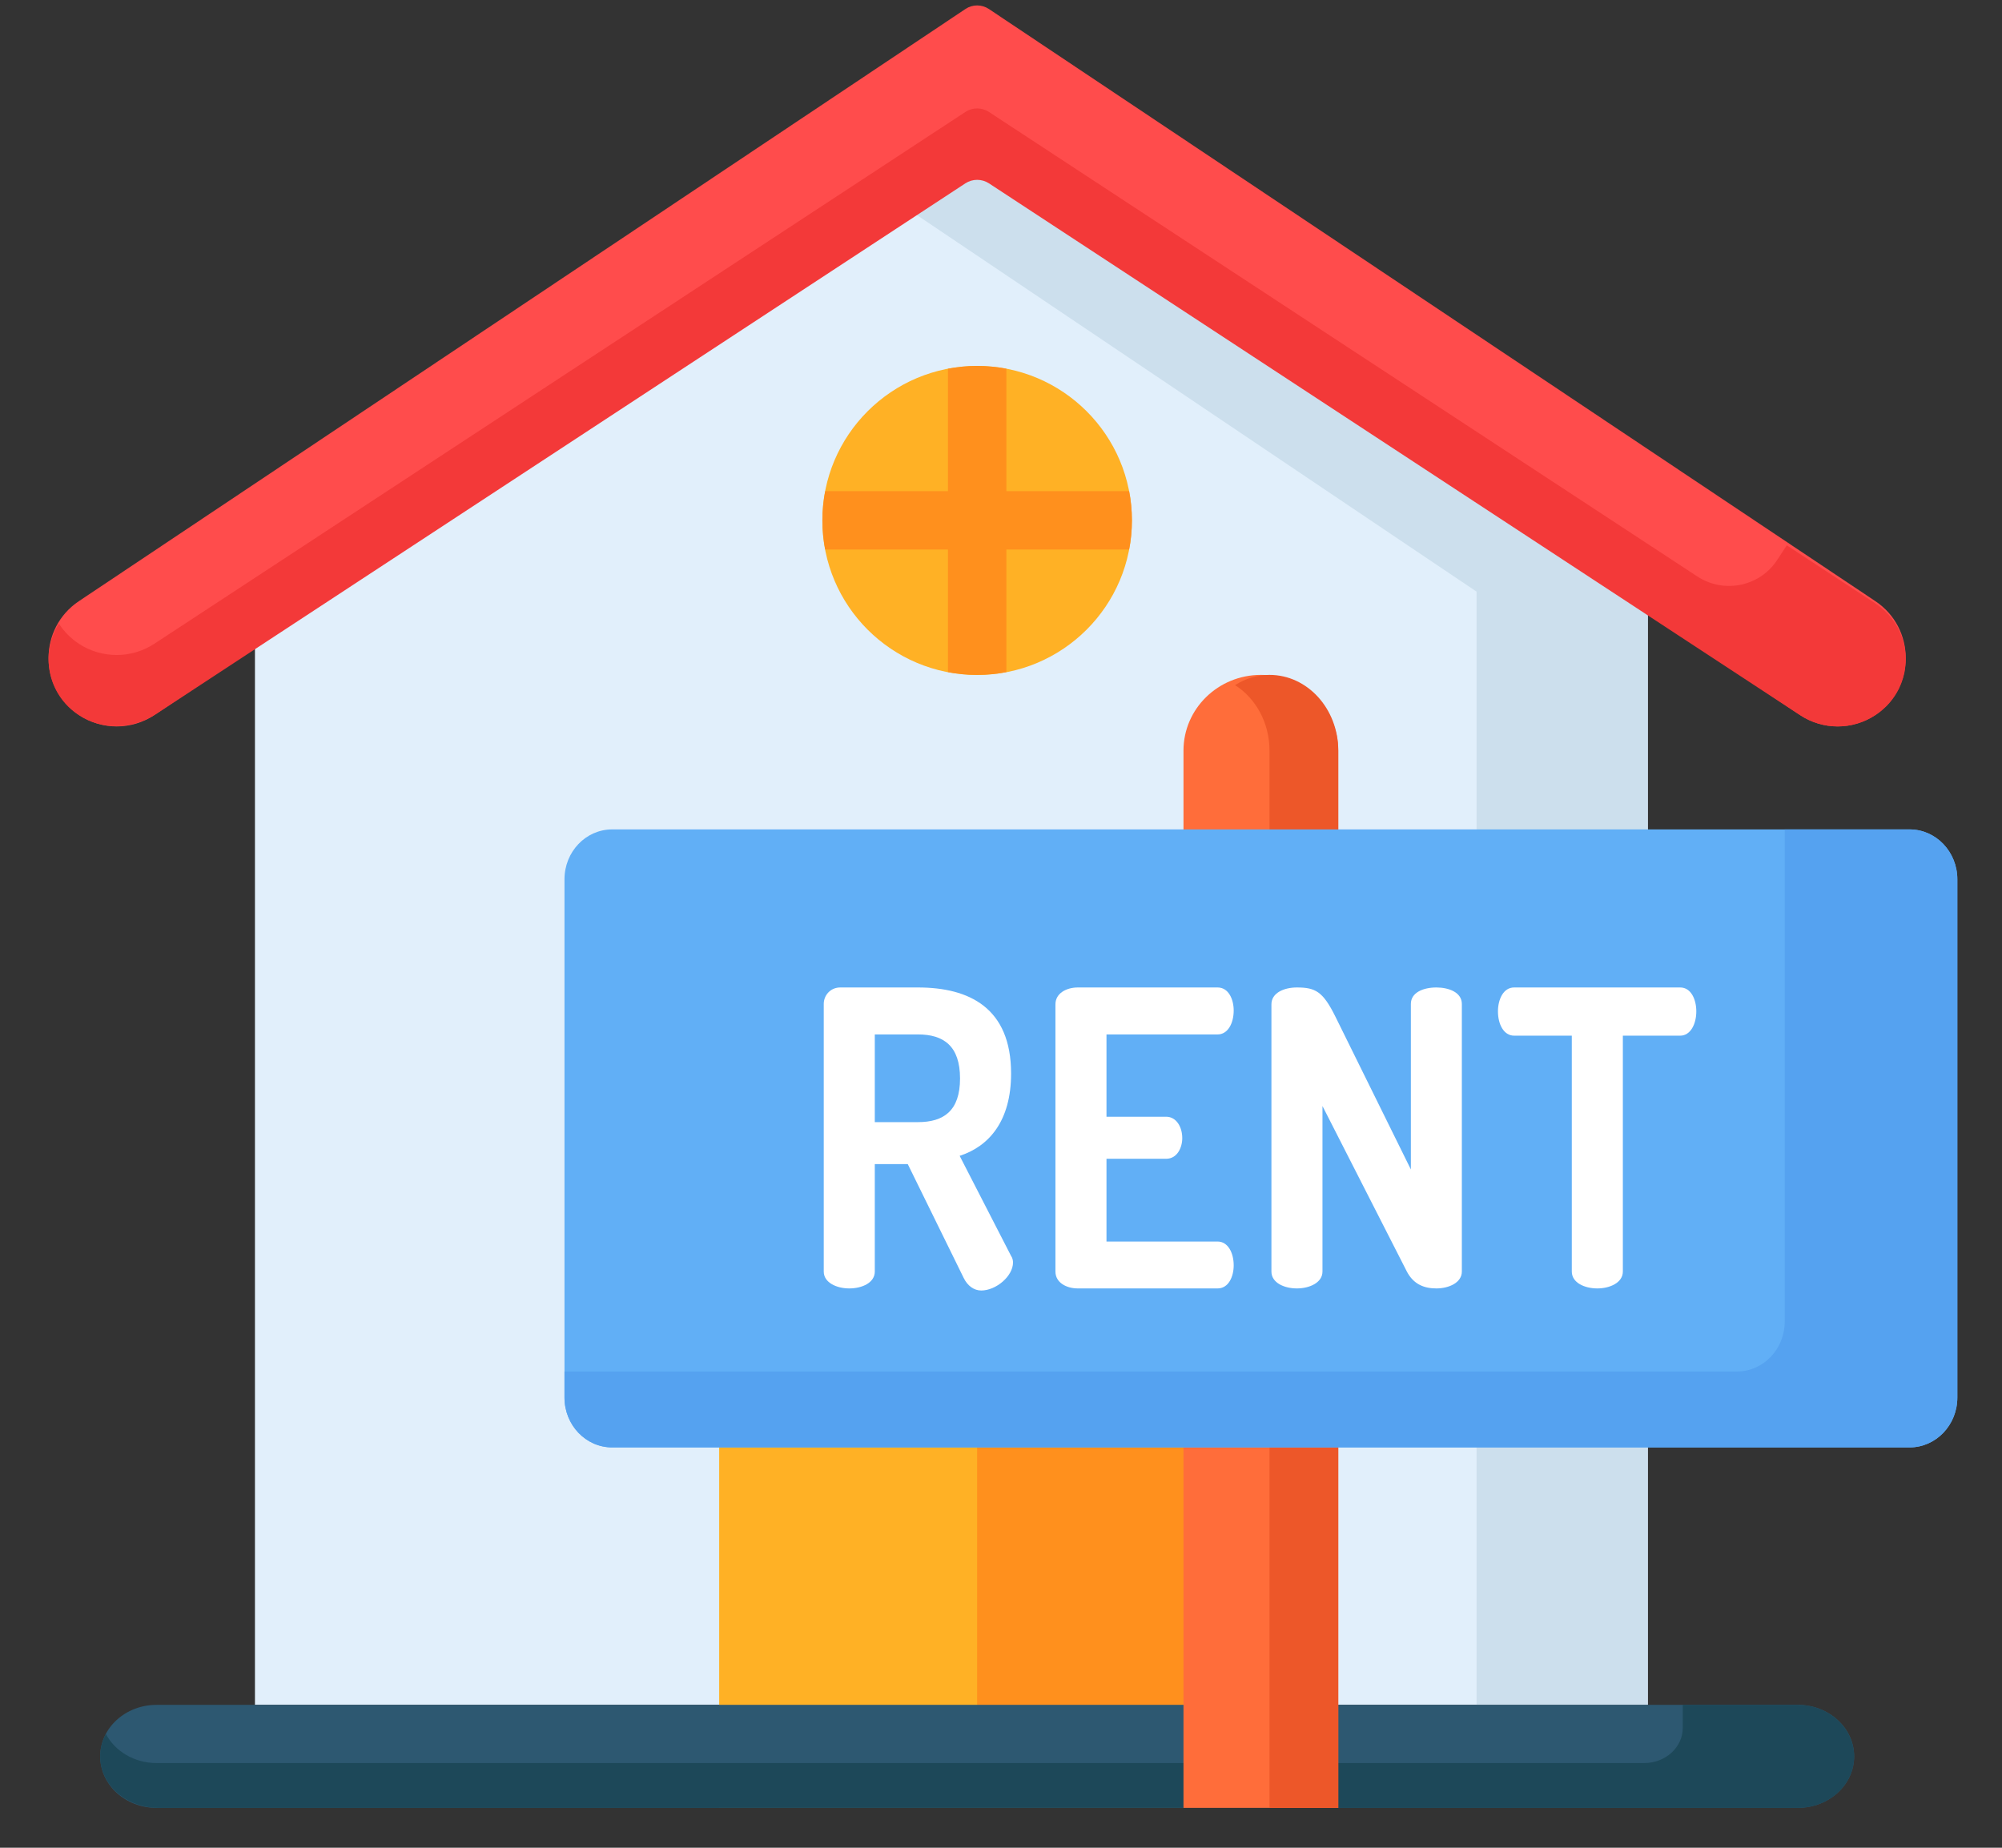 <svg width="26" height="24" viewBox="0 0 26 24" fill="none" xmlns="http://www.w3.org/2000/svg">
<rect x="0" y="0" width="26" height="24" fill="#333333" stroke="none"/>
<path d="M21.396 6.723L12.353 0.74L3.311 6.723V22.144H21.4V6.723H21.396Z" fill="#E1EFFB"/>
<path d="M21.396 6.723L12.505 0.74L10.681 1.968L19.172 7.682H19.176V22.144H21.4V6.723H21.396Z" fill="#CCDFED"/>
<path d="M2.005 9.287L12.538 2.25C12.63 2.188 12.75 2.188 12.843 2.25L23.376 9.286C23.673 9.485 24.059 9.485 24.355 9.286C24.881 8.935 24.881 8.159 24.355 7.808L12.843 0.117C12.75 0.055 12.63 0.055 12.538 0.117L1.025 7.808C0.499 8.159 0.499 8.935 1.025 9.286C1.322 9.485 1.708 9.485 2.005 9.287Z" fill="#FF4C4C"/>
<ellipse cx="12.69" cy="6.76" rx="2.01" ry="2.007" fill="#FFB125"/>
<path d="M14.7 6.76C14.7 6.629 14.688 6.502 14.664 6.379H13.07V4.789C12.947 4.766 12.82 4.753 12.69 4.753C12.561 4.753 12.434 4.766 12.311 4.789V6.379H10.717C10.693 6.502 10.681 6.629 10.681 6.76C10.681 6.888 10.693 7.014 10.716 7.137H12.311V8.73C12.434 8.754 12.561 8.766 12.69 8.766C12.82 8.766 12.947 8.753 13.07 8.73V7.137H14.664C14.688 7.014 14.7 6.888 14.7 6.76Z" fill="#FF901D"/>
<rect x="9.34" y="14.117" width="6.03" height="9.365" fill="#FFB125"/>
<rect x="12.69" y="14.117" width="3.35" height="9.365" fill="#FF901D"/>
<path d="M23.348 22.144H2.033C1.629 22.144 1.301 22.444 1.301 22.813C1.301 23.183 1.629 23.482 2.033 23.482H23.348C23.752 23.482 24.08 23.183 24.08 22.813C24.08 22.444 23.752 22.144 23.348 22.144Z" fill="#2D5871"/>
<path d="M24.699 8.855C24.704 8.839 24.71 8.823 24.715 8.807C24.718 8.798 24.72 8.789 24.722 8.78C24.726 8.763 24.731 8.747 24.734 8.73C24.736 8.721 24.737 8.712 24.738 8.703C24.741 8.681 24.745 8.66 24.746 8.639C24.748 8.617 24.75 8.596 24.75 8.575C24.75 8.566 24.749 8.557 24.749 8.548C24.749 8.53 24.748 8.512 24.747 8.494C24.746 8.486 24.745 8.477 24.744 8.468C24.742 8.45 24.74 8.432 24.737 8.414C24.735 8.406 24.733 8.398 24.732 8.389C24.728 8.371 24.724 8.353 24.719 8.335C24.717 8.327 24.715 8.32 24.712 8.312C24.707 8.294 24.701 8.276 24.694 8.258C24.691 8.25 24.688 8.243 24.685 8.235C24.678 8.218 24.67 8.2 24.661 8.182C24.658 8.175 24.654 8.168 24.651 8.161C24.641 8.144 24.632 8.127 24.621 8.11C24.619 8.107 24.617 8.103 24.615 8.1C24.615 8.1 24.615 8.1 24.615 8.1C24.551 8 24.465 7.91 24.356 7.838L23.205 7.083L23.077 7.278C22.852 7.619 22.388 7.713 22.044 7.488L12.843 1.454C12.751 1.393 12.63 1.393 12.538 1.454L2.004 8.362C1.708 8.556 1.322 8.556 1.025 8.362C0.916 8.29 0.829 8.2 0.765 8.1C0.522 8.482 0.609 9.017 1.026 9.29C1.327 9.487 1.722 9.474 2.023 9.277L12.538 2.381C12.63 2.321 12.751 2.321 12.843 2.381L23.377 9.289C23.673 9.484 24.059 9.484 24.356 9.289C24.379 9.274 24.4 9.258 24.421 9.242C24.428 9.236 24.435 9.23 24.442 9.224C24.455 9.213 24.468 9.202 24.48 9.19C24.488 9.183 24.495 9.176 24.503 9.169C24.517 9.154 24.532 9.138 24.545 9.122L24.546 9.121C24.591 9.068 24.628 9.011 24.658 8.952L24.66 8.949C24.663 8.942 24.666 8.936 24.669 8.929C24.676 8.913 24.683 8.898 24.689 8.882C24.693 8.873 24.696 8.864 24.699 8.855Z" fill="#F33939"/>
<path d="M24.075 22.739C24.075 22.734 24.073 22.729 24.073 22.724C24.07 22.704 24.066 22.684 24.061 22.665C24.06 22.661 24.059 22.658 24.058 22.655C24.053 22.633 24.046 22.612 24.038 22.592C24.037 22.59 24.037 22.589 24.036 22.588C24.027 22.565 24.017 22.544 24.006 22.522V22.522C23.888 22.299 23.638 22.144 23.348 22.144H21.854V22.443C21.854 22.695 21.63 22.9 21.353 22.9H2.033C1.743 22.9 1.493 22.745 1.375 22.522C1.316 22.633 1.288 22.761 1.307 22.896C1.353 23.235 1.68 23.482 2.053 23.482H23.348C23.752 23.482 24.08 23.183 24.08 22.813C24.08 22.788 24.078 22.763 24.075 22.739Z" fill="#1D4859"/>
<path d="M17.38 23.482H15.37V9.749C15.37 9.206 15.82 8.766 16.375 8.766C16.93 8.766 17.38 9.206 17.38 9.749V23.482Z" fill="#FF6D3A"/>
<path d="M16.487 8.766C16.324 8.766 16.172 8.815 16.04 8.899C16.307 9.069 16.487 9.386 16.487 9.749V23.482H17.38V9.749C17.38 9.206 16.98 8.766 16.487 8.766Z" fill="#ED5729"/>
<path d="M24.8 18.8H7.95C7.608 18.8 7.331 18.51 7.331 18.152V11.421C7.331 11.063 7.608 10.773 7.95 10.773H24.8C25.142 10.773 25.42 11.063 25.42 11.421V18.152C25.42 18.51 25.142 18.8 24.8 18.8Z" fill="#61AFF6"/>
<path d="M24.8 10.773H23.178V17.166C23.178 17.524 22.9 17.814 22.558 17.814H7.331V18.152C7.331 18.51 7.608 18.8 7.95 18.8H24.8C25.142 18.8 25.42 18.51 25.42 18.152V11.421C25.42 11.063 25.142 10.773 24.8 10.773Z" fill="#55A2F0"/>
<path fill-rule="evenodd" clip-rule="evenodd" d="M13.131 13.944C13.131 14.559 12.845 14.89 12.463 15.013L13.131 16.313C13.151 16.34 13.156 16.377 13.156 16.398C13.156 16.575 12.937 16.762 12.743 16.762C12.651 16.762 12.565 16.703 12.514 16.596L11.789 15.12H11.361V16.516C11.361 16.66 11.198 16.735 11.029 16.735C10.866 16.735 10.698 16.66 10.698 16.516V13.04C10.698 12.928 10.785 12.826 10.912 12.826H11.922C12.59 12.826 13.131 13.093 13.131 13.944ZM11.361 14.575H11.922C12.254 14.575 12.468 14.43 12.468 14.008C12.468 13.585 12.254 13.436 11.922 13.436H11.361V14.575Z" fill="white"/>
<path d="M15.813 13.436C15.946 13.436 16.022 13.291 16.022 13.125C16.022 12.981 15.956 12.826 15.813 12.826H13.998C13.85 12.826 13.707 12.901 13.707 13.045V16.516C13.707 16.66 13.85 16.735 13.998 16.735H15.813C15.956 16.735 16.022 16.58 16.022 16.436C16.022 16.27 15.946 16.126 15.813 16.126H14.37V15.051H15.145C15.288 15.051 15.354 14.906 15.354 14.783C15.354 14.639 15.278 14.505 15.145 14.505H14.37V13.436H15.813Z" fill="white"/>
<path d="M18.654 12.826C18.486 12.826 18.323 12.89 18.323 13.04V15.19L17.338 13.195C17.18 12.879 17.083 12.826 16.843 12.826C16.675 12.826 16.512 12.896 16.512 13.045V16.516C16.512 16.66 16.675 16.735 16.843 16.735C17.007 16.735 17.175 16.66 17.175 16.516V14.366L18.271 16.516C18.358 16.682 18.496 16.735 18.654 16.735C18.817 16.735 18.985 16.66 18.985 16.516V13.04C18.985 12.89 18.817 12.826 18.654 12.826Z" fill="white"/>
<path d="M21.821 12.826H19.664C19.521 12.826 19.454 12.986 19.454 13.136C19.454 13.307 19.531 13.452 19.664 13.452H20.413V16.516C20.413 16.66 20.577 16.735 20.745 16.735C20.908 16.735 21.076 16.66 21.076 16.516V13.452H21.821C21.954 13.452 22.03 13.302 22.03 13.136C22.03 12.986 21.964 12.826 21.821 12.826Z" fill="white"/>
</svg>
